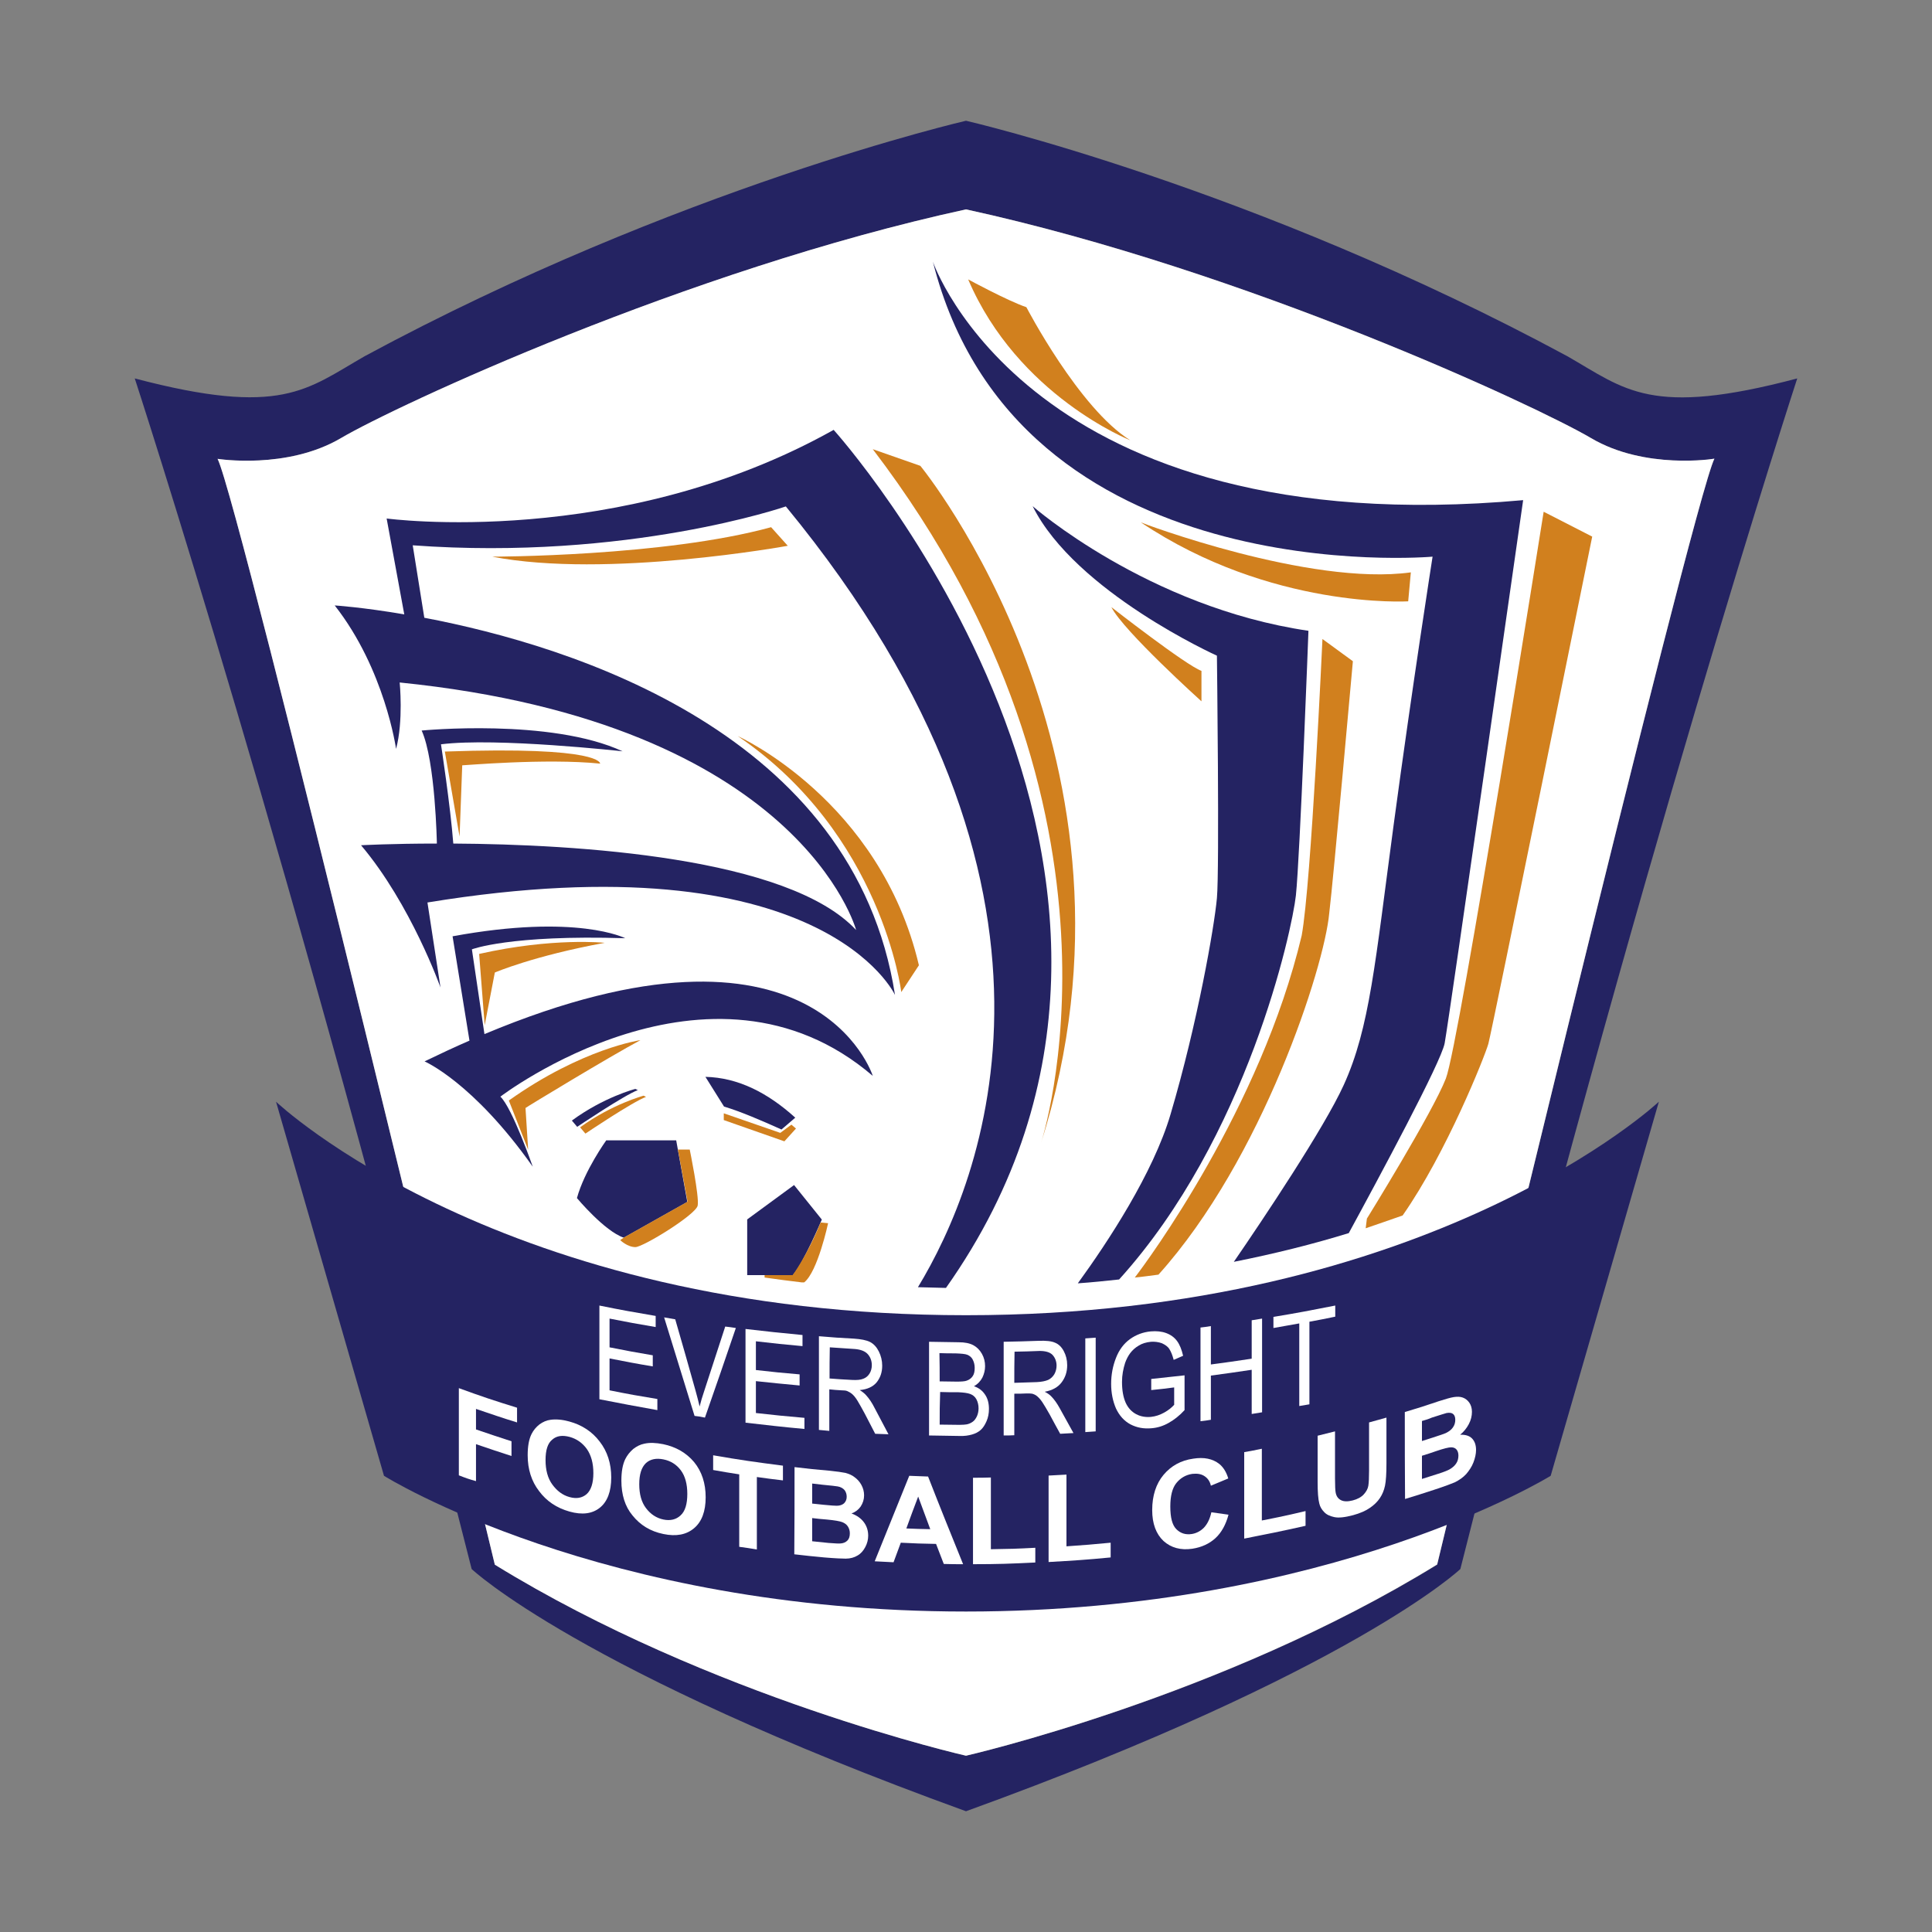 <?xml version="1.0" encoding="utf-8"?>
<!-- Generator: Adobe Illustrator 22.1.0, SVG Export Plug-In . SVG Version: 6.00 Build 0)  -->
<svg version="1.1" id="图层_1" xmlns="http://www.w3.org/2000/svg" xmlns:xlink="http://www.w3.org/1999/xlink" x="0px" y="0px"
	 viewBox="0 0 800 800" style="enable-background:new 0 0 800 800;" xml:space="preserve">
<rect x="0" y="0" width="800" height="800" fill="#808080" stroke="none"/>
<style type="text/css">
	.st0{fill:#242362;}
	.st1{fill:#FFFFFF;}
	.st2{fill-rule:evenodd;clip-rule:evenodd;fill:#D1801E;}
	.st3{fill-rule:evenodd;clip-rule:evenodd;fill:#242362;}
	.st4{fill:#D1801E;}
</style>
<g>
	<g>
		<g>
			<path class="st0" d="M649,147.5C519.3,77.5,400,50,400,50s-119.3,27.5-249,97.5c-24.1,13.8-34.4,25.2-95.2,9.2
				c0,0,65.5,200.4,139.5,493c0,0,44.4,42.2,204.7,100.3c160.3-58.1,204.7-100.3,204.7-100.3c74-292.6,139.5-493,139.5-493
				C683.4,172.8,673.1,161.3,649,147.5z M595.1,647.9C505.6,703,400,727,400,727S294.4,703,204.9,647.9c0,0-105.6-439.5-114.8-457.9
				c0,0,28.7,4.6,51.1-8.6C163.6,168.2,284.1,112,400,86.7c115.9,25.2,236.4,81.5,258.8,94.7c22.4,13.2,51.1,8.6,51.1,8.6
				C700.7,208.4,595.1,647.9,595.1,647.9z"/>
			<path class="st1" d="M658.8,181.4C636.4,168.2,515.9,112,400,86.7c-115.9,25.2-236.4,81.5-258.8,94.7
				c-22.4,13.2-51.1,8.6-51.1,8.6c9.2,18.4,114.8,457.9,114.8,457.9C294.4,703,400,727,400,727s105.6-24.1,195.1-79.2
				c0,0,105.6-439.5,114.8-457.9C709.8,190,681.1,194.6,658.8,181.4z"/>
		</g>
		<path class="st2" d="M400.9,115.7c0,0,16.4,8.9,24.1,11.5c0,0,21.8,41.9,43,55.1C468,182.3,421.5,163.9,400.9,115.7z"/>
		<path class="st2" d="M584.2,237l-1.1,12c0,0-56.8,3.4-110.7-32.7C472.3,216.4,542.3,242.8,584.2,237z"/>
		<path class="st2" d="M460.2,251.4c0,0,30.9,24.1,37.3,26.4v12.6C497.5,290.4,465.2,261.3,460.2,251.4z"/>
		<path class="st2" d="M361.4,186l19.7,6.9c0,0,100.4,122.2,49.9,280.6C431,473.4,476.5,336.9,361.4,186z"/>
		<path class="st2" d="M203.8,230.5c0,0,71.1,0,115.5-12.2l6.9,7.7C326.2,226,251.2,239.7,203.8,230.5z"/>
		<path class="st2" d="M305.5,304.8c0,0,58.9,26.4,75,94.9l-7.3,11.1C373.2,410.7,365.2,345.3,305.5,304.8z"/>
		<path class="st2" d="M248.5,316.2c0,0,1.1-7.3-64.3-5l6.1,35.2l1.1-29.5C191.5,317,226,313.9,248.5,316.2z"/>
		<path class="st2" d="M580.8,503.3c18.2-26,34.1-66.1,35.5-71.1c1.7-6.3,43-210,43-210l-20.1-10.3c0,0-35,220.6-40.5,234.7
			s-32.7,58-32.7,58l-0.5,4C570.8,506.8,575.9,505,580.8,503.3z"/>
		<path class="st0" d="M593.2,230.5c0,0-8.4,53.6-16.1,110.9s-9.9,84.2-20.7,107.9c-8.1,17.8-33.4,55.6-45.5,73.2
			c17.1-3.4,33-7.4,47.6-11.9c12.4-22.8,38.2-70.7,39.7-78.6c1.9-10.3,32.5-224.9,32.5-224.9c-204.3,18.4-244.4-98.7-244.4-98.7
			C421,245.8,593.2,230.5,593.2,230.5z"/>
		<path class="st2" d="M479.7,527.8c43.1-47.9,68.7-127.5,70.7-149.6c1.7-13.8,9.8-104.4,9.8-104.4l-12.6-9.2
			c0,0-4.6,100.9-8.6,122.8C522,458.9,475.1,522.2,469.9,529C473.2,528.7,476.4,528.2,479.7,527.8z"/>
		<path class="st0" d="M503.9,271.5c0,0,1.1,88.4,0,100.4c-1.1,12-8,51.6-19.2,89.5c-7.2,24.4-25.9,52.8-38.4,70
			c5.8-0.4,11.5-1,17.1-1.6c53.1-58.7,71.6-144.5,73.2-159c1.7-16.1,5.2-109.6,5.2-109.6c-66.6-9.8-114.2-51.6-114.2-51.6
			C445.3,245.1,503.9,271.5,503.9,271.5z"/>
		<path class="st0" d="M164,310.1c3.1-11.5,1.5-27.5,1.5-27.5c166,16.8,189,102.5,189,102.5c-28.1-30.2-115.7-35.5-166.8-35.8
			c-1.2-15.6-5.1-41.1-5.1-41.1c23-2.9,75.2,2.9,75.2,2.9c-29.8-13.8-83.2-8.6-83.2-8.6c5.7,12.6,6.3,46.8,6.3,46.8l0,0
			c-18.9,0-31.4,0.7-31.4,0.7c20.7,24.5,32.9,58.9,32.9,58.9l-5.4-35.2c163.7-26.8,193.6,38.3,193.6,38.3
			c-16.8-108.4-133.9-144.6-194.9-156.2l-4.8-30c89.1,6.5,154.5-16.1,154.5-16.1c130.8,159,81.1,279.8,54.7,323.3
			c3.8,0.1,7.7,0.2,11.6,0.3c120.4-170.3-46.5-355.3-46.5-355.3c-88.7,49.7-185.1,36.7-185.1,36.7l7.3,39.7
			c-17.5-3-28.8-3.7-28.8-3.7C159.4,277.2,164,310.1,164,310.1z"/>
	</g>
	<path class="st0" d="M114.3,456.2c0,0,93,88.4,285.7,88.4s286.9-88.4,286.9-88.4l-44.8,154.9c0,0-90.7,56.2-242.1,56.2
		s-241-56.2-241-56.2L114.3,456.2z"/>
	<path class="st0" d="M361.4,445.5c0,0-23.6-74.8-160.8-17.3l-5.2-35.1c0,0,15.7-6.1,63.5-4.6c0,0-19.9-10.3-71.5-0.8l7,43.2
		c-6,2.6-12.2,5.5-18.6,8.6c0,0,20.1,8.6,44.8,43.6c0,0-8.5-24.4-13.4-29C207,454.2,294,387.8,361.4,445.5z"/>
	<path class="st0" d="M251.1,472.1c0,0-9.1,12.6-12.2,24c0,0,11.4,13.7,19.4,16.4l26.3-14.8l-4.6-25.5H251.1z"/>
	<path class="st0" d="M309.3,505l19.5-14.3l11.5,14.3c0,0-7.5,17.8-12,23h-18.9V505z"/>
	<path class="st3" d="M292.1,445.9c2.6,4.1,5.1,8.2,7.7,12.3c7.3,2.2,15.5,5.8,23.8,9.5c1.9-1.6,3.8-3.3,5.7-4.9
		C317.8,452.4,305.5,446.2,292.1,445.9L292.1,445.9z"/>
	<path class="st3" d="M236.8,464l2.2,2.6c0,0,19.6-13.2,25.1-15.2l-1-0.5C263,450.9,250,454.3,236.8,464z"/>
	<path class="st2" d="M250.4,390.4c0,0-21.4-2.3-52,4.6l2.3,29.5l4.2-21.8C204.9,402.7,220.9,395.8,250.4,390.4z"/>
	<path class="st2" d="M265.2,430.7c0,0-24.1,3.4-54.5,25l8,20.4l-1.1-17.3C217.5,458.7,252.8,437.3,265.2,430.7z"/>
	<path class="st2" d="M240.2,466.8l2.2,2.6c0,0,19.6-13.2,25.1-15.2l-1-0.5C266.5,453.7,253.4,457.2,240.2,466.8z"/>
	<polygon class="st2" points="299.7,461 323.1,469.1 327.7,465.7 329.6,467.3 324.8,472.6 299.7,463.8 	"/>
	<path class="st4" d="M281.8,476h3.8c0,0,4,19.4,3.3,23.2c-0.8,3.8-22.6,17.2-25.8,17.2c-3.3,0-6.3-2.9-6.3-2.9l1.6-1.1l26.3-14.8
		l-4-21.6H281.8z"/>
	<path class="st4" d="M331.9,531l1.1,0c5.6-4.4,9.9-24.5,9.9-24.5l-3.1-0.3c-5.8,14.2-11.6,21.8-11.6,21.8h-11.6v1
		C321.6,529.7,326.7,530.4,331.9,531z"/>
	<g>
		<g>
			<path class="st1" d="M190,610.9c0-12,0-24.1,0-36.1c9.6,3.5,14.4,5.1,24.1,8.1c0,2.4,0,3.7,0,6.1c-6.8-2.1-10.2-3.3-17-5.6
				c0,3.4,0,5.1,0,8.5c5.9,2,8.8,3,14.7,4.9c0,2.4,0,3.7,0,6.1c-5.9-1.9-8.8-2.9-14.7-4.9c0,6.1,0,9.2,0,15.3
				C194.2,612.5,192.8,612,190,610.9z"/>
			<path class="st1" d="M218.5,602.6c0-3.7,0.5-6.6,1.6-8.8c0.8-1.6,1.9-2.9,3.3-4c1.4-1,2.9-1.7,4.6-1.9c2.2-0.3,4.8-0.1,7.7,0.7
				c5.2,1.4,9.5,4.2,12.6,8.3c3.2,4.1,4.8,9.1,4.8,14.9c0,5.8-1.6,10-4.7,12.5c-3.1,2.5-7.3,3.1-12.6,1.6c-5.3-1.5-9.5-4.3-12.6-8.5
				C220.1,613.4,218.5,608.4,218.5,602.6z M225.9,604.6c0,4.1,0.9,7.5,2.8,10.1c1.9,2.6,4.2,4.4,7.1,5.2c2.9,0.8,5.2,0.4,7.1-1.2
				c1.8-1.6,2.8-4.5,2.8-8.7c0-4.1-0.9-7.4-2.7-10c-1.8-2.5-4.2-4.2-7.1-5c-3-0.8-5.4-0.5-7.2,1.1
				C226.8,597.6,225.9,600.4,225.9,604.6z"/>
			<path class="st1" d="M257.3,613.1c0-3.7,0.5-6.6,1.6-8.9c0.8-1.6,1.9-3,3.3-4.2c1.4-1.1,3-1.9,4.6-2.2c2.2-0.5,4.8-0.4,7.8,0.2
				c5.3,1.1,9.6,3.6,12.8,7.4c3.2,3.9,4.8,8.8,4.8,14.6c0,5.8-1.6,10.1-4.8,12.8c-3.2,2.7-7.4,3.5-12.7,2.4
				c-5.4-1.1-9.6-3.7-12.8-7.7C258.8,623.8,257.3,618.9,257.3,613.1z M264.7,614.6c0,4.1,0.9,7.4,2.8,9.9c1.9,2.5,4.3,4.1,7.2,4.7
				c2.9,0.6,5.3,0,7.1-1.7c1.9-1.7,2.8-4.7,2.8-8.9c0-4.1-0.9-7.4-2.7-9.8c-1.8-2.4-4.2-3.9-7.2-4.5s-5.4-0.1-7.2,1.5
				C265.6,607.6,264.7,610.5,264.7,614.6z"/>
			<path class="st1" d="M306.1,640.5c0-12,0-18,0-30c-4.3-0.7-6.5-1-10.8-1.8c0-2.4,0-3.7,0-6.1c11.5,2,17.3,2.8,28.9,4.3
				c0,2.4,0,3.7,0,6.1c-4.3-0.5-6.5-0.8-10.8-1.4c0,12,0,18,0,30C310.5,641.1,309,640.9,306.1,640.5z"/>
			<path class="st1" d="M329,607.5c5.8,0.7,8.7,1,14.6,1.5c2.9,0.3,5,0.6,6.5,0.9c1.4,0.4,2.7,0.9,3.8,1.8c1.1,0.8,2.1,1.9,2.8,3.2
				s1.1,2.7,1.1,4.3c0,1.7-0.5,3.2-1.4,4.6c-0.9,1.3-2.2,2.3-3.8,2.9c2.2,0.8,3.9,2,5.1,3.6c1.2,1.6,1.8,3.5,1.8,5.6
				c0,1.6-0.4,3.2-1.2,4.7c-0.8,1.5-1.8,2.7-3.2,3.5c-1.3,0.8-3,1.3-4.9,1.3c-1.2,0-4.2-0.1-8.9-0.5c-5-0.5-7.5-0.7-12.4-1.3
				C329,631.5,329,619.5,329,607.5z M336.3,614.3c0,3.3,0,5,0,8.3c1.9,0.2,2.9,0.3,4.8,0.5c2.9,0.3,4.7,0.4,5.4,0.4
				c1.3,0,2.3-0.4,3-1c0.7-0.7,1.1-1.6,1.1-2.7c0-1.1-0.3-2-0.9-2.8c-0.6-0.7-1.6-1.3-2.8-1.5c-0.7-0.1-2.8-0.4-6.3-0.7
				C338.9,614.6,338,614.5,336.3,614.3z M336.3,628.6c0,3.9,0,5.8,0,9.6c2.7,0.3,4.1,0.4,6.8,0.7c2.7,0.2,4.3,0.3,5.1,0.2
				c1.1-0.1,2-0.5,2.7-1.2c0.7-0.7,1-1.7,1-3c0-1.1-0.3-2-0.8-2.8c-0.5-0.8-1.3-1.4-2.3-1.8c-1-0.4-3.2-0.8-6.5-1.1
				C339.9,629,338.7,628.9,336.3,628.6z"/>
			<path class="st1" d="M398.8,647.7c-3.2,0-4.8,0-8-0.1c-1.3-3.3-1.9-4.9-3.2-8.3c-5.9-0.1-8.8-0.2-14.6-0.5
				c-1.2,3.2-1.8,4.8-3,8.1c-3.1-0.2-4.7-0.2-7.8-0.4c4.8-11.8,9.5-23.6,14.3-35.4c3.1,0.1,4.7,0.2,7.8,0.3
				C389,623.5,393.9,635.6,398.8,647.7z M385.2,633.2c-2-5.4-3-8.1-5-13.5c-2,5.3-3,7.9-4.9,13.2
				C379.2,633.1,381.2,633.1,385.2,633.2z"/>
			<path class="st1" d="M402.9,647.7c0-11.9,0-23.9,0-35.8c3,0,4.4,0,7.4-0.1c0,11.9,0,17.8,0,29.7c7.4-0.1,11-0.2,18.4-0.6
				c0,2.4,0,3.6,0,6.1C418.4,647.5,413.2,647.7,402.9,647.7z"/>
			<path class="st1" d="M434.2,646.8c0-11.9,0-23.9,0-35.8c3-0.2,4.4-0.2,7.4-0.4c0,11.9,0,17.8,0,29.7c7.3-0.5,11-0.8,18.3-1.5
				c0,2.4,0,3.6,0,6.1C449.6,645.9,444.5,646.2,434.2,646.8z"/>
			<path class="st1" d="M501.6,626.2c2.8,0.4,4.3,0.6,7.1,1c-1.1,4.1-2.9,7.4-5.4,9.7c-2.5,2.3-5.7,3.8-9.6,4.4
				c-4.8,0.7-8.8-0.4-11.9-3.2c-3.1-2.9-4.7-7.2-4.7-12.8c0-6,1.6-10.9,4.7-14.6c3.1-3.7,7.2-6,12.3-6.7c4.4-0.7,8,0,10.8,2.2
				c1.6,1.3,2.9,3.3,3.7,6c-2.9,1.2-4.3,1.8-7.2,3c-0.4-1.8-1.3-3.1-2.7-4c-1.4-0.9-3-1.1-5-0.9c-2.7,0.4-4.9,1.7-6.6,3.8
				s-2.5,5.4-2.5,9.7c0,4.6,0.8,7.7,2.5,9.4c1.7,1.7,3.8,2.4,6.4,2c1.9-0.3,3.6-1.2,5-2.6C500,631,501,628.9,501.6,626.2z"/>
			<path class="st1" d="M515.2,637.1c0-11.9,0-23.9,0-35.8c2.9-0.5,4.4-0.8,7.3-1.4c0,11.9,0,17.8,0,29.7c7.2-1.4,10.9-2.2,18.1-3.9
				c0,2.4,0,3.6,0,6.1C530.4,634.1,525.3,635.1,515.2,637.1z"/>
			<path class="st1" d="M545.6,594.5c2.9-0.7,4.3-1.1,7.2-1.8c0,7.8,0,11.7,0,19.5c0,3.1,0.1,5.1,0.3,6c0.3,1.4,1,2.4,2.2,3
				c1.2,0.6,2.8,0.6,4.8,0.1c2-0.5,3.6-1.4,4.6-2.5c1-1.1,1.7-2.3,1.9-3.6c0.2-1.3,0.3-3.4,0.3-6.2c0-8,0-12,0-20
				c2.9-0.8,4.3-1.2,7.2-2c0,7.6,0,11.4,0,18.9c0,4.3-0.2,7.4-0.6,9.3c-0.4,1.9-1.1,3.6-2.1,5.1c-1,1.5-2.4,2.9-4.2,4.1
				c-1.7,1.2-4,2.2-6.9,3c-3.4,0.9-6,1.2-7.8,0.8c-1.8-0.4-3.2-1-4.2-2.1c-1-1-1.7-2.2-2-3.5c-0.5-1.9-0.7-4.9-0.7-9
				C545.6,606,545.6,602.2,545.6,594.5z"/>
			<path class="st1" d="M581.7,584.7c5.7-1.7,8.5-2.6,14.1-4.5c2.8-0.9,4.9-1.5,6.2-1.7c1.4-0.2,2.6-0.2,3.7,0.2
				c1.1,0.4,2,1.1,2.7,2.1s1.1,2.3,1.1,3.8c0,1.7-0.4,3.4-1.3,5.1c-0.9,1.7-2.1,3.2-3.6,4.4c2.1-0.1,3.8,0.4,4.9,1.5
				c1.1,1.1,1.7,2.7,1.7,4.8c0,1.6-0.4,3.4-1.1,5.2c-0.7,1.8-1.8,3.4-3,4.8c-1.3,1.4-2.9,2.5-4.7,3.4c-1.2,0.5-4,1.6-8.6,3.1
				c-4.8,1.6-7.2,2.3-12,3.8C581.7,608.7,581.7,596.7,581.7,584.7z M588.8,588.4c0,3.3,0,5,0,8.3c1.9-0.6,2.8-0.9,4.7-1.5
				c2.8-0.9,4.5-1.5,5.2-1.8c1.2-0.6,2.2-1.3,2.9-2.3c0.7-1,1-2,1-3.2c0-1.1-0.3-1.9-0.9-2.4s-1.5-0.6-2.7-0.4
				c-0.7,0.2-2.7,0.8-6.1,1.9C591.3,587.7,590.5,587.9,588.8,588.4z M588.8,602.8c0,3.9,0,5.8,0,9.6c2.6-0.8,4-1.3,6.6-2.1
				c2.6-0.8,4.2-1.5,4.9-1.9c1-0.6,1.9-1.3,2.6-2.3c0.7-1,1-2.1,1-3.4c0-1.1-0.3-1.9-0.8-2.5c-0.5-0.6-1.3-0.9-2.2-0.9
				c-1,0-3.1,0.5-6.3,1.6C592.3,601.7,591.1,602.1,588.8,602.8z"/>
		</g>
	</g>
	<g>
		<g>
			<path class="st1" d="M248.2,579.4c0-12.9,0-25.9,0-38.8c9.3,1.9,14,2.7,23.3,4.3c0,1.8,0,2.7,0,4.6c-7.7-1.3-11.5-2-19.1-3.5
				c0,4.8,0,7.1,0,11.9c7.1,1.4,10.7,2.1,17.9,3.3c0,1.8,0,2.7,0,4.6c-7.2-1.2-10.7-1.9-17.9-3.3c0,5.3,0,7.9,0,13.2
				c7.9,1.6,11.9,2.3,19.8,3.6c0,1.8,0,2.7,0,4.6C262.7,582.2,257.9,581.3,248.2,579.4z"/>
			<path class="st1" d="M287.6,586.3c-4.2-13.6-8.4-27.2-12.6-40.8c1.9,0.3,2.8,0.5,4.6,0.8c3.4,11.8,5.1,17.7,8.4,29.5
				c0.7,2.4,1.2,4.6,1.7,6.6c0.5-2,1.1-4.1,1.8-6.1c3.5-10.8,5.3-16.2,8.8-27c1.8,0.2,2.6,0.3,4.4,0.6c-4.2,12.4-8.5,24.8-12.8,37.1
				C290.2,586.6,289.3,586.5,287.6,586.3z"/>
			<path class="st1" d="M308.7,589.1c0-12.9,0-25.9,0-38.8c9.4,1.1,14.2,1.6,23.6,2.5c0,1.8,0,2.7,0,4.6c-7.7-0.7-11.6-1.1-19.3-2
				c0,4.8,0,7.1,0,11.9c7.2,0.8,10.8,1.2,18.1,1.8c0,1.8,0,2.7,0,4.6c-7.2-0.7-10.9-1-18.1-1.8c0,5.3,0,7.9,0,13.2
				c8,0.9,12,1.3,20.1,2c0,1.8,0,2.7,0,4.6C323.3,590.8,318.4,590.2,308.7,589.1z"/>
			<path class="st1" d="M339.1,592.1c0-12.9,0-25.9,0-38.8c5.8,0.5,8.7,0.7,14.5,1c2.9,0.2,5.1,0.6,6.7,1.4c1.5,0.8,2.7,2.1,3.6,3.9
				c0.9,1.8,1.4,3.8,1.4,5.9c0,2.8-0.8,5-2.3,6.9c-1.5,1.8-3.8,2.9-7,3.2c1.1,0.7,2,1.4,2.6,2.1c1.3,1.4,2.5,3.2,3.6,5.4
				c2.3,4.3,3.4,6.5,5.7,10.8c-2.2-0.1-3.3-0.1-5.5-0.2c-1.7-3.3-2.6-5-4.3-8.3c-1.3-2.4-2.3-4.2-3.1-5.5c-0.8-1.3-1.6-2.2-2.2-2.7
				c-0.6-0.5-1.3-0.9-2-1.2c-0.5-0.2-1.3-0.3-2.4-0.3c-2-0.1-3-0.2-5-0.4c0,6.9,0,10.3,0,17.2C341.7,592.3,340.9,592.3,339.1,592.1z
				 M343.5,570.8c3.7,0.3,5.6,0.4,9.3,0.6c2,0.1,3.5,0,4.7-0.5c1.1-0.4,2-1.2,2.6-2.2c0.6-1,0.9-2.2,0.9-3.4c0-1.8-0.6-3.4-1.7-4.6
				c-1.1-1.2-2.9-1.9-5.3-2.1c-4.2-0.3-6.2-0.4-10.4-0.7C343.5,563,343.5,565.6,343.5,570.8z"/>
			<path class="st1" d="M384.7,594.4c0-12.9,0-25.9,0-38.8c4.9,0.1,7.4,0.1,12.3,0.2c2.5,0,4.5,0.4,6,1.2c1.5,0.8,2.7,2,3.6,3.6
				c0.9,1.6,1.3,3.3,1.3,5.1c0,1.7-0.4,3.2-1.1,4.7c-0.8,1.5-1.9,2.7-3.5,3.6c2,0.7,3.5,1.8,4.6,3.5c1.1,1.6,1.6,3.6,1.6,5.9
				c0,1.8-0.3,3.5-1,5.1c-0.7,1.6-1.5,2.8-2.4,3.6c-1,0.9-2.2,1.5-3.6,1.9c-1.4,0.4-3.2,0.7-5.3,0.6
				C392.3,594.5,389.8,594.5,384.7,594.4z M389.1,572c2.8,0,4.3,0.1,7.1,0.1c1.9,0,3.3-0.1,4.1-0.4c1.1-0.4,1.9-1,2.5-1.9
				c0.6-0.9,0.8-2,0.8-3.4c0-1.3-0.3-2.4-0.8-3.4c-0.5-1-1.3-1.6-2.2-2c-1-0.4-2.6-0.5-5-0.6c-2.6,0-3.9,0-6.6-0.1
				C389.1,564.9,389.1,567.3,389.1,572z M389.1,589.9c3.3,0,4.9,0.1,8.2,0.1c1.4,0,2.4-0.1,3-0.2c1-0.2,1.8-0.6,2.5-1.1
				c0.7-0.5,1.2-1.2,1.7-2.2c0.4-0.9,0.7-2,0.7-3.3c0-1.4-0.3-2.7-0.9-3.8c-0.6-1.1-1.5-1.8-2.6-2.2c-1.1-0.4-2.7-0.6-4.8-0.7
				c-3,0-4.6,0-7.6-0.1C389.1,581.9,389.1,584.5,389.1,589.9z"/>
			<path class="st1" d="M415.6,594.4c0-12.9,0-25.9,0-38.8c5.8-0.1,8.7-0.2,14.6-0.4c2.9-0.1,5.2,0.1,6.7,0.8
				c1.5,0.6,2.7,1.8,3.6,3.5c0.9,1.7,1.4,3.6,1.4,5.8c0,2.8-0.8,5.1-2.3,7.1c-1.5,2-3.8,3.3-7,3.9c1.2,0.6,2,1.2,2.6,1.8
				c1.3,1.3,2.5,3,3.6,5c2.3,4.1,3.4,6.2,5.7,10.3c-2.2,0.1-3.3,0.2-5.5,0.3c-1.7-3.1-2.6-4.7-4.3-7.9c-1.3-2.3-2.3-4-3.1-5.2
				s-1.6-2-2.2-2.5c-0.6-0.5-1.3-0.8-2-1c-0.5-0.1-1.3-0.1-2.4-0.1c-2,0.1-3,0.1-5,0.1c0,6.9,0,10.3,0,17.2
				C418.2,594.4,417.4,594.4,415.6,594.4z M420,572.6c3.7-0.1,5.6-0.2,9.3-0.3c2-0.1,3.5-0.4,4.7-0.9c1.1-0.5,2-1.4,2.6-2.4
				c0.6-1.1,0.9-2.3,0.9-3.5c0-1.8-0.6-3.3-1.7-4.5c-1.1-1.1-2.9-1.6-5.3-1.6c-4.2,0.2-6.2,0.2-10.4,0.3
				C420,564.9,420,567.5,420,572.6z"/>
			<path class="st1" d="M449.4,593c0-12.9,0-25.9,0-38.8c1.7-0.1,2.6-0.2,4.3-0.3c0,12.9,0,25.9,0,38.8
				C452,592.8,451.2,592.9,449.4,593z"/>
			<path class="st1" d="M476.7,575.6c0-1.8,0-2.7,0-4.6c5.5-0.6,8.3-0.9,13.8-1.5c0,5.8,0,8.6,0,14.4c-2.1,2.3-4.3,4-6.6,5.3
				c-2.3,1.3-4.6,2-7,2.2c-3.2,0.3-6.1-0.2-8.8-1.6c-2.6-1.4-4.6-3.6-6-6.6c-1.3-3-2-6.4-2-10.2c0-3.8,0.7-7.4,2-10.7
				c1.3-3.4,3.3-6,5.8-7.8c2.5-1.8,5.4-2.9,8.6-3.2c2.4-0.2,4.5,0,6.4,0.7c1.9,0.7,3.4,1.8,4.5,3.3c1.1,1.5,1.9,3.5,2.5,6.1
				c-1.6,0.7-2.3,1-3.9,1.7c-0.5-1.9-1.1-3.4-1.8-4.5c-0.7-1.1-1.8-1.8-3.1-2.4c-1.4-0.5-2.9-0.7-4.5-0.6c-2,0.2-3.7,0.7-5.1,1.6
				c-1.4,0.8-2.6,1.9-3.5,3.1c-0.9,1.2-1.6,2.6-2.1,4c-0.8,2.5-1.3,5.1-1.3,7.9c0,3.5,0.5,6.3,1.5,8.6c1,2.2,2.5,3.8,4.4,4.8
				c1.9,1,4,1.3,6.1,1.1c1.9-0.2,3.7-0.8,5.5-1.8c1.8-1,3.1-2.1,4.1-3.2c0-2.9,0-4.3,0-7.2C482.5,575,480.6,575.2,476.7,575.6z"/>
			<path class="st1" d="M497.1,588.5c0-12.9,0-25.9,0-38.8c1.7-0.2,2.6-0.3,4.3-0.6c0,6.4,0,9.6,0,15.9c6.8-0.9,10.2-1.4,16.9-2.4
				c0-6.4,0-9.6,0-15.9c1.7-0.3,2.6-0.4,4.3-0.7c0,12.9,0,25.9,0,38.8c-1.7,0.3-2.6,0.4-4.3,0.7c0-7.3,0-11,0-18.3
				c-6.8,1-10.1,1.5-16.9,2.4c0,7.3,0,11,0,18.3C499.7,588.2,498.8,588.3,497.1,588.5z"/>
			<path class="st1" d="M538,582.2c0-11.4,0-22.8,0-34.2c-4.3,0.8-6.4,1.1-10.7,1.9c0-1.8,0-2.7,0-4.6c10.3-1.7,15.4-2.7,25.6-4.7
				c0,1.8,0,2.7,0,4.6c-4.3,0.9-6.4,1.3-10.7,2.1c0,11.4,0,22.8,0,34.2C540.5,581.8,539.7,581.9,538,582.2z"/>
		</g>
	</g>
</g>
</svg>
